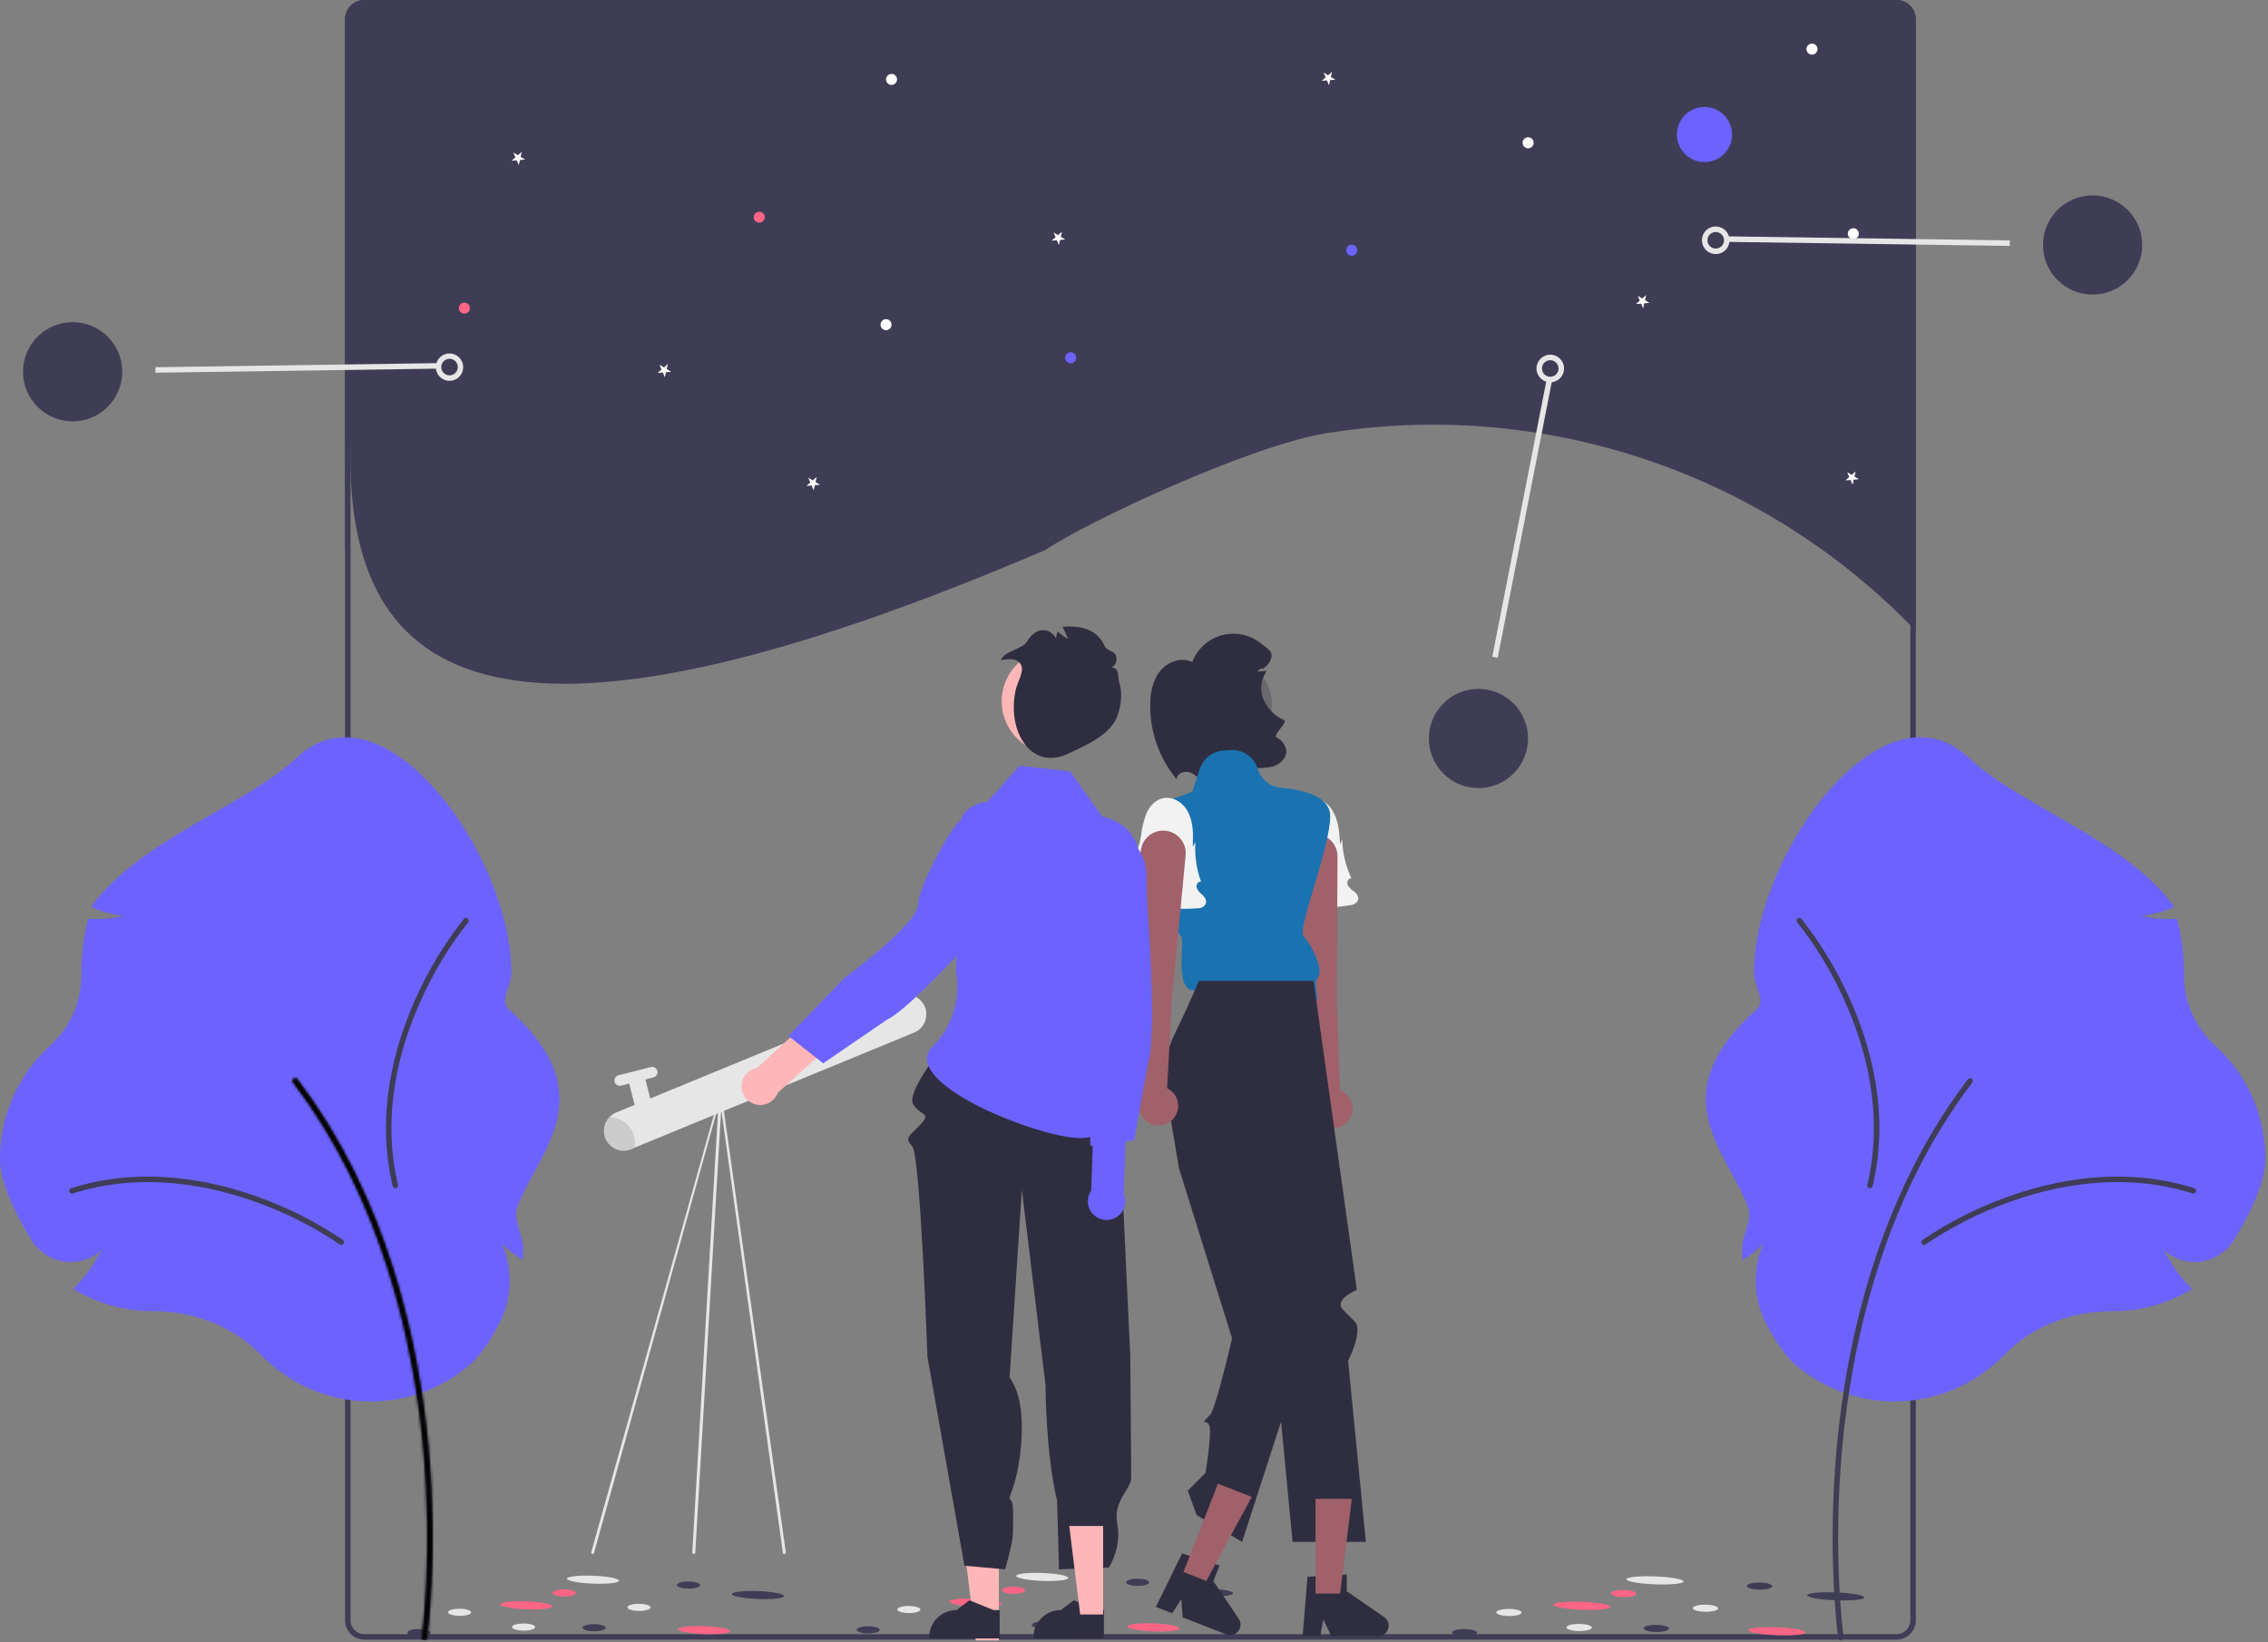 <svg width="823" height="596" viewBox="0 0 823 596" fill="none" xmlns="http://www.w3.org/2000/svg">
<rect x="0" y="0" width="823" height="596" fill="#808080" stroke="none"/>
<g id="undraw_counting_stars_re_smvv 1" clip-path="url(#clip0_2_2)">
<path id="Vector" d="M695.207 7V228.92C694.537 228.24 693.877 227.56 693.207 226.88C692.797 226.464 692.387 226.048 691.974 225.633C664.799 198.307 631.504 177.85 594.848 165.956C558.191 154.062 519.228 151.073 481.187 157.237C453.672 161.68 394.961 189.081 379.5 199.5C184.5 283 125.207 251.5 127.207 161.71C126.537 161.34 125.867 199.89 125.207 199.5V7C125.207 5.143 125.944 3.363 127.257 2.05C128.57 0.738 130.35 0 132.207 0H688.207C690.063 0 691.844 0.737 693.157 2.05C694.469 3.363 695.207 5.143 695.207 7Z" fill="#3F3D56"/>
<path id="Vector_2" d="M284.611 563.906C284.496 563.906 284.384 563.871 284.29 563.804C284.197 563.737 284.127 563.643 284.089 563.534L261.255 399.242L215.519 563.668C215.436 563.788 215.308 563.87 215.165 563.896C215.021 563.922 214.873 563.89 214.753 563.807C214.633 563.724 214.55 563.597 214.523 563.454C214.497 563.31 214.528 563.162 214.61 563.041L260.966 397.716C261.024 397.632 261.105 397.566 261.198 397.525C261.291 397.484 261.394 397.469 261.495 397.482C261.596 397.496 261.691 397.537 261.77 397.602C261.849 397.667 261.909 397.753 261.942 397.849L285.133 563.175C285.161 563.258 285.169 563.347 285.157 563.434C285.144 563.521 285.111 563.603 285.06 563.675C285.009 563.746 284.941 563.805 284.863 563.845C284.785 563.885 284.699 563.906 284.611 563.906V563.906Z" fill="#E6E6E6"/>
<path id="Vector_3" d="M251.761 563.906C251.682 563.907 251.604 563.89 251.532 563.857C251.46 563.824 251.395 563.776 251.343 563.717C251.291 563.657 251.253 563.587 251.231 563.511C251.209 563.435 251.203 563.355 251.214 563.276L260.874 397.951C260.894 397.806 260.972 397.675 261.089 397.587C261.206 397.499 261.353 397.462 261.498 397.482C261.643 397.503 261.774 397.58 261.862 397.698C261.95 397.815 261.987 397.962 261.967 398.107L252.307 563.433C252.288 563.564 252.223 563.684 252.122 563.771C252.022 563.858 251.894 563.906 251.761 563.906V563.906Z" fill="#E6E6E6"/>
<path id="Vector_4" d="M335.93 366.314C336.296 367.761 336.201 369.286 335.66 370.677C335.119 372.068 334.158 373.255 332.91 374.074C332.53 374.326 332.127 374.539 331.705 374.711L229.135 416.936C227.375 417.659 225.4 417.655 223.643 416.923C221.886 416.191 220.492 414.791 219.766 413.032C219.637 412.718 219.53 412.395 219.447 412.066C219.023 410.392 219.216 408.621 219.992 407.079C220.768 405.536 222.074 404.326 223.671 403.668L326.241 361.444C326.265 361.433 326.289 361.425 326.314 361.42C327.263 361.04 328.281 360.868 329.302 360.914C330.322 360.96 331.321 361.223 332.232 361.687C333.142 362.15 333.943 362.802 334.581 363.6C335.219 364.398 335.678 365.324 335.93 366.314V366.314Z" fill="#E6E6E6"/>
<path id="Vector_5" d="M230.577 389.783C231.357 389.585 232.184 389.705 232.876 390.116C233.568 390.527 234.069 391.197 234.267 391.977L236.307 399.999C236.506 400.779 236.386 401.606 235.975 402.298C235.563 402.99 234.894 403.49 234.114 403.689V403.689C233.334 403.887 232.507 403.768 231.815 403.356C231.123 402.945 230.623 402.276 230.424 401.495L228.384 393.473C228.286 393.087 228.264 392.685 228.322 392.29C228.379 391.896 228.513 391.517 228.716 391.174C228.92 390.831 229.189 390.532 229.509 390.294C229.828 390.055 230.191 389.882 230.577 389.783V389.783Z" fill="#E6E6E6"/>
<path id="Vector_6" d="M224.422 390.21L236.188 387.217C236.685 387.091 237.211 387.167 237.651 387.429C238.092 387.691 238.41 388.117 238.536 388.613V388.613C238.663 389.11 238.586 389.636 238.325 390.076C238.063 390.517 237.637 390.835 237.141 390.961L225.374 393.954C225.129 394.016 224.873 394.03 224.622 393.993C224.371 393.957 224.129 393.872 223.911 393.742C223.693 393.613 223.503 393.441 223.351 393.238C223.199 393.035 223.089 392.804 223.026 392.558C222.9 392.062 222.976 391.535 223.238 391.095C223.5 390.655 223.926 390.336 224.422 390.21V390.21Z" fill="#E6E6E6"/>
<path id="Vector_7" d="M219.889 413.548C219.236 412.206 219.017 410.694 219.264 409.221C219.51 407.749 220.209 406.391 221.263 405.334C222.988 405.369 224.669 405.878 226.123 406.806C227.576 407.735 228.746 409.046 229.502 410.596C230.384 412.387 230.664 414.415 230.301 416.378C229.449 416.943 228.487 417.32 227.479 417.483C226.471 417.646 225.439 417.592 224.453 417.324C223.467 417.056 222.55 416.58 221.763 415.929C220.976 415.278 220.337 414.466 219.889 413.548V413.548Z" fill="#CCCCCC"/>
<path id="Vector_8" d="M387.642 572.606C387.673 571.811 383.468 571.003 378.248 570.799C373.029 570.596 368.773 571.074 368.742 571.869C368.711 572.663 372.917 573.472 378.136 573.675C383.355 573.879 387.611 573.4 387.642 572.606Z" fill="#E6E6E6"/>
<path id="Vector_9" d="M447.503 578.181C447.534 577.386 443.328 576.578 438.109 576.374C432.89 576.17 428.634 576.649 428.603 577.444C428.572 578.238 432.778 579.047 437.997 579.25C443.216 579.454 447.472 578.975 447.503 578.181Z" fill="#3F3D56"/>
<path id="Vector_10" d="M363.412 581.922C363.443 581.128 359.238 580.319 354.019 580.116C348.8 579.912 344.544 580.391 344.513 581.185C344.482 581.98 348.687 582.788 353.906 582.992C359.125 583.195 363.381 582.717 363.412 581.922Z" fill="#FF6584"/>
<path id="Vector_11" d="M688.207 0H132.207C130.351 0.002 128.572 0.74 127.259 2.053C125.947 3.365 125.209 5.144 125.207 7V588C125.211 589.855 125.95 591.633 127.262 592.945C128.573 594.257 130.352 594.996 132.207 595H688.207C690.063 594.998 691.842 594.26 693.154 592.948C694.467 591.635 695.205 589.856 695.207 588V7C695.205 5.144 694.467 3.365 693.154 2.053C691.842 0.74 690.063 0.002 688.207 0V0ZM693.207 588C693.206 589.326 692.679 590.597 691.742 591.535C690.804 592.473 689.533 593 688.207 593H132.207C130.881 593 129.609 592.473 128.672 591.535C127.734 590.597 127.207 589.326 127.207 588V7C127.209 5.675 127.737 4.404 128.674 3.467C129.611 2.53 130.881 2.002 132.207 2H688.207C689.532 2.002 690.803 2.53 691.74 3.467C692.677 4.404 693.205 5.675 693.207 7V588ZM511.707 0.99C511.147 0.65 510.587 0.32 510.027 0H451.587C451.167 0.66 450.767 1.33 450.377 2H513.387C512.827 1.66 512.267 1.33 511.707 0.99V0.99ZM125.207 198.46V213.36C125.457 213.38 125.717 213.38 125.967 213.39L125.467 242.03L125.207 241.89V244.71L125.417 244.82L125.207 256.83V298.23H127.207V191.71C126.647 193.87 125.98 196.12 125.207 198.46V198.46ZM511.707 0.99C511.147 0.65 510.587 0.32 510.027 0H451.587C451.167 0.66 450.767 1.33 450.377 2H513.387C512.827 1.66 512.267 1.33 511.707 0.99V0.99Z" fill="#3F3D56"/>
<g id="sky">
<path id="Vector_12" d="M190.556 57.907L188.67 58.071L188.244 59.916L187.504 58.173L185.618 58.338L187.047 57.096L186.307 55.353L187.93 56.328L189.359 55.086L188.933 56.931L190.556 57.907Z" fill="white"/>
<path id="Vector_13" d="M674.556 173.907L672.67 174.071L672.244 175.916L671.504 174.173L669.618 174.338L671.047 173.096L670.307 171.353L671.93 172.328L673.359 171.086L672.933 172.931L674.556 173.907Z" fill="white"/>
<path id="Vector_14" d="M297.556 175.907L295.67 176.071L295.244 177.916L294.504 176.173L292.618 176.338L294.047 175.096L293.307 173.353L294.93 174.328L296.359 173.086L295.933 174.931L297.556 175.907Z" fill="white"/>
<path id="Vector_15" d="M386.556 86.907L384.67 87.071L384.244 88.916L383.504 87.173L381.618 87.338L383.047 86.096L382.307 84.353L383.93 85.328L385.359 84.086L384.933 85.931L386.556 86.907Z" fill="white"/>
<path id="Vector_16" d="M598.556 109.907L596.67 110.071L596.244 111.916L595.504 110.173L593.618 110.338L595.047 109.096L594.307 107.353L595.93 108.328L597.359 107.086L596.933 108.931L598.556 109.907Z" fill="white"/>
<path id="Vector_17" d="M484.556 28.907L482.67 29.071L482.244 30.916L481.504 29.173L479.618 29.338L481.047 28.096L480.307 26.353L481.93 27.328L483.359 26.086L482.933 27.931L484.556 28.907Z" fill="white"/>
<path id="Vector_18" d="M243.556 134.907L241.67 135.071L241.244 136.916L240.504 135.173L238.618 135.338L240.047 134.096L239.307 132.353L240.93 133.328L242.359 132.086L241.933 133.931L243.556 134.907Z" fill="white"/>
<path id="Vector_19" d="M168.517 113.82C169.621 113.82 170.517 112.925 170.517 111.82C170.517 110.715 169.621 109.82 168.517 109.82C167.412 109.82 166.517 110.715 166.517 111.82C166.517 112.925 167.412 113.82 168.517 113.82Z" fill="#FF6584"/>
<path id="Vector_20" d="M321.517 119.82C322.621 119.82 323.517 118.925 323.517 117.82C323.517 116.715 322.621 115.82 321.517 115.82C320.412 115.82 319.517 116.715 319.517 117.82C319.517 118.925 320.412 119.82 321.517 119.82Z" fill="white"/>
<path id="Vector_21" d="M672.517 86.82C673.621 86.82 674.517 85.925 674.517 84.82C674.517 83.715 673.621 82.82 672.517 82.82C671.412 82.82 670.517 83.715 670.517 84.82C670.517 85.925 671.412 86.82 672.517 86.82Z" fill="white"/>
<path id="Vector_22" d="M554.517 53.82C555.621 53.82 556.517 52.925 556.517 51.82C556.517 50.715 555.621 49.82 554.517 49.82C553.412 49.82 552.517 50.715 552.517 51.82C552.517 52.925 553.412 53.82 554.517 53.82Z" fill="white"/>
<path id="Vector_23" d="M657.517 19.82C658.621 19.82 659.517 18.925 659.517 17.82C659.517 16.715 658.621 15.82 657.517 15.82C656.412 15.82 655.517 16.715 655.517 17.82C655.517 18.925 656.412 19.82 657.517 19.82Z" fill="white"/>
<path id="Vector_24" d="M427.97 590.919C428.001 590.125 423.795 589.316 418.576 589.112C413.357 588.909 409.101 589.388 409.07 590.182C409.039 590.976 413.245 591.785 418.464 591.989C423.683 592.192 427.939 591.713 427.97 590.919Z" fill="#FF6584"/>
<path id="Vector_25" d="M333.989 584.087C333.992 583.372 332.114 582.784 329.794 582.772C327.474 582.761 325.59 583.331 325.587 584.046C325.583 584.761 327.461 585.349 329.782 585.36C332.102 585.371 333.986 584.801 333.989 584.087Z" fill="#E6E6E6"/>
<path id="Vector_26" d="M357.214 589.445C357.218 588.73 355.34 588.142 353.02 588.131C350.699 588.12 348.816 588.69 348.812 589.404C348.809 590.119 350.687 590.707 353.007 590.719C355.327 590.73 357.211 590.16 357.214 589.445Z" fill="#E6E6E6"/>
<path id="Vector_27" d="M319.241 591.458C319.245 590.744 317.367 590.155 315.046 590.144C312.726 590.133 310.843 590.703 310.839 591.418C310.836 592.133 312.714 592.721 315.034 592.732C317.354 592.743 319.238 592.173 319.241 591.458Z" fill="#3F3D56"/>
<path id="Vector_28" d="M399.071 582.302C399.075 581.588 397.197 580.999 394.877 580.988C392.556 580.977 390.673 581.547 390.669 582.262C390.666 582.977 392.544 583.565 394.864 583.576C397.184 583.587 399.068 583.017 399.071 582.302Z" fill="#E6E6E6"/>
<path id="Vector_29" d="M371.964 577.091C371.967 576.377 370.089 575.788 367.769 575.777C365.449 575.766 363.565 576.336 363.561 577.051C363.558 577.766 365.436 578.354 367.756 578.365C370.077 578.376 371.96 577.806 371.964 577.091Z" fill="#FF6584"/>
<path id="Vector_30" d="M417.026 574.209C417.03 573.494 415.152 572.905 412.831 572.894C410.511 572.883 408.627 573.453 408.624 574.168C408.621 574.883 410.499 575.471 412.819 575.482C415.139 575.493 417.023 574.923 417.026 574.209Z" fill="#3F3D56"/>
<path id="Vector_31" d="M382.78 589.692C382.783 588.977 380.905 588.389 378.585 588.378C376.264 588.367 374.381 588.937 374.377 589.651C374.374 590.366 376.252 590.954 378.572 590.966C380.892 590.977 382.776 590.407 382.78 589.692Z" fill="#3F3D56"/>
<path id="Vector_32" d="M618.517 58.82C624.04 58.82 628.517 54.343 628.517 48.82C628.517 43.297 624.04 38.82 618.517 38.82C612.994 38.82 608.517 43.297 608.517 48.82C608.517 54.343 612.994 58.82 618.517 58.82Z" fill="#6C63FF"/>
<path id="Vector_33" d="M490.517 92.82C491.621 92.82 492.517 91.925 492.517 90.82C492.517 89.715 491.621 88.82 490.517 88.82C489.412 88.82 488.517 89.715 488.517 90.82C488.517 91.925 489.412 92.82 490.517 92.82Z" fill="#6C63FF"/>
<path id="Vector_34" d="M388.517 131.82C389.621 131.82 390.517 130.925 390.517 129.82C390.517 128.715 389.621 127.82 388.517 127.82C387.412 127.82 386.517 128.715 386.517 129.82C386.517 130.925 387.412 131.82 388.517 131.82Z" fill="#6C63FF"/>
<path id="Vector_35" d="M275.517 80.82C276.621 80.82 277.517 79.925 277.517 78.82C277.517 77.715 276.621 76.82 275.517 76.82C274.412 76.82 273.517 77.715 273.517 78.82C273.517 79.925 274.412 80.82 275.517 80.82Z" fill="#FF6584"/>
</g>
<g id="Group 1">
<path id="Vector_36" d="M426.964 282.784C426.974 280.703 429.705 279.614 431.686 280.265C433.659 280.92 435.081 282.6 436.668 283.938C438.259 285.283 440.463 286.356 442.365 285.518C444.168 284.719 444.897 282.584 446.248 281.152C447.879 279.632 450.011 278.764 452.24 278.714C452.195 278.511 452.15 278.308 452.123 278.106C451.941 277.035 451.896 275.946 451.989 274.864C452.443 275.79 453.04 276.639 453.756 277.381C454.208 277.852 454.709 278.273 455.25 278.639C457.485 278.813 459.734 278.643 461.917 278.137C464.526 277.367 466.969 275.061 466.765 272.338C466.602 271.336 466.203 270.387 465.601 269.57C464.999 268.752 464.211 268.09 463.303 267.637C461.549 266.622 467.695 262.123 465.865 261.263C464.104 260.487 462.519 259.362 461.204 257.956C459.89 256.551 458.874 254.894 458.217 253.085C457.682 251.479 457.537 249.769 457.793 248.096C458.048 246.422 458.698 244.834 459.687 243.46C461.304 243.256 454.902 244.024 456.436 243.465C456.255 242.393 456.18 244.192 456.273 243.112C456.727 244.042 457.357 242 458.069 242.74C459.441 242.045 460.512 240.874 461.082 239.446C462.254 236.321 460.266 235.709 457.685 233.588C455.727 231.984 453.416 230.867 450.942 230.33C448.468 229.793 445.901 229.851 443.454 230.5C441.007 231.149 438.749 232.37 436.866 234.062C434.983 235.754 433.528 237.869 432.623 240.233C428.711 238.276 423.678 240.12 420.942 243.54C418.217 246.964 417.392 251.537 417.36 255.912C417.313 265.718 420.712 275.229 426.964 282.784V282.784Z" fill="#2F2E41"/>
<path id="Vector_37" d="M443.757 273.552C453.573 273.552 461.529 265.595 461.529 255.78C461.529 245.964 453.573 238.007 443.757 238.007C433.942 238.007 425.985 245.964 425.985 255.78C425.985 265.595 433.942 273.552 443.757 273.552Z" fill="#2F2E41" fill-opacity="0.27"/>
<path id="Vector_38" d="M464.602 321.436C464.212 321.08 463.949 320.605 463.855 320.085C463.76 319.566 463.839 319.029 464.079 318.559C464.363 317.972 464.458 317.312 464.349 316.669C464.327 316.545 464.296 316.422 464.257 316.302C464.008 315.585 463.935 314.818 464.046 314.066C464.156 313.314 464.446 312.6 464.891 311.985C466.386 309.98 467.002 307.034 467.197 304.426C467.242 301.562 467.634 298.715 468.362 295.945C469.646 292.022 473.024 288.406 477.972 289.785C480.068 290.404 481.886 291.726 483.121 293.529C485.752 297.264 486.029 301.936 486.251 306.409L487.028 304.595C487.185 309.484 488.329 314.291 490.389 318.727C489.294 318.575 488.606 320.072 489.012 321.099C489.554 322.067 490.34 322.877 491.292 323.447C492.387 324.308 493.447 325.618 492.541 327.073C492.315 327.415 492.02 327.707 491.676 327.929C491.331 328.152 490.944 328.301 490.54 328.367C482.918 329.776 475.088 329.594 467.54 327.832C465.864 327.44 464.059 326.867 463.12 325.424C462.181 323.981 462.882 321.504 464.602 321.436Z" fill="#F2F2F2"/>
<path id="Vector_39" d="M470.271 361.661L468.999 310.994C468.951 308.847 469.749 306.768 471.221 305.205C472.693 303.641 474.721 302.72 476.867 302.638C477.977 302.596 479.084 302.78 480.12 303.18C481.157 303.58 482.101 304.186 482.896 304.963C483.69 305.739 484.318 306.669 484.741 307.696C485.164 308.723 485.374 309.826 485.357 310.937L485.065 363.607L486.237 395.62C487.608 396.14 488.784 397.07 489.608 398.283C490.431 399.496 490.861 400.933 490.839 402.398C490.818 403.864 490.345 405.288 489.487 406.476C488.628 407.664 487.424 408.558 486.039 409.038C484.654 409.518 483.154 409.56 481.745 409.158C480.335 408.757 479.083 407.931 478.159 406.793C477.235 405.654 476.684 404.26 476.58 402.797C476.477 401.335 476.826 399.876 477.58 398.62L470.271 361.661Z" fill="#A0616A"/>
<path id="Vector_40" d="M432.625 287.283L435.39 278.989C436.005 277.144 437.157 275.524 438.699 274.338C440.241 273.153 442.102 272.455 444.044 272.334L446.5 272.181C448.686 272.046 450.853 272.649 452.655 273.894C454.456 275.138 455.786 276.953 456.432 279.045V279.045C456.998 280.896 458.104 282.536 459.607 283.755C461.111 284.974 462.945 285.716 464.873 285.886C472.053 286.498 482.71 288.669 482.71 296.169C482.71 307.479 470.593 337.368 473.016 339.792C475.44 342.215 481.094 352.202 477.863 355.14C477.021 355.906 477.7 359.588 477.969 362.226C478.458 367.003 444.742 356.442 435.048 359.179C425.354 361.917 430.201 341.407 428.586 339.792C427.069 337.943 425.718 335.965 424.546 333.88C423.973 332.921 423.57 331.87 423.354 330.774L420.572 316.692C420.526 316.457 420.489 316.228 420.46 315.99C420.092 312.976 417.94 292.696 426.162 289.706C435.048 286.475 432.625 287.283 432.625 287.283Z" fill="#1B72B1"/>
<path id="Vector_41" d="M435.048 355.948H476.648C476.648 355.948 492.314 467.828 492.359 468.032C492.404 468.236 483.518 471.467 487.557 475.506L491.596 479.545C494.827 482.776 489.198 493.818 489.198 493.818L495.635 559.52H469.047L456.052 423.805L473.632 488.869L450.728 559.52L434.241 549.826L431.009 540.94L437.429 534.52C437.429 534.52 439.088 524.872 439.088 519.173C439.088 513.474 434.241 518.321 439.088 513.474C441.185 511.377 447.088 485.646 447.088 485.646L427.778 423.805L423.177 396.2C421.993 389.085 423.058 381.777 426.223 375.295C428.781 370.049 432.004 363.178 435.048 355.948Z" fill="#2F2E41"/>
<path id="Vector_42" d="M428.954 563.697L442.532 568.091L440.31 573.776L449.519 587.418C449.974 588.091 450.201 588.893 450.168 589.705C450.135 590.517 449.844 591.298 449.336 591.933C448.828 592.567 448.131 593.023 447.345 593.233C446.56 593.444 445.728 593.397 444.971 593.102L429.175 586.927L428.651 580.241L425.39 585.448L419.434 583.12L428.954 563.697Z" fill="#2F2E41"/>
<path id="Vector_43" d="M429.441 570.444L437.746 573.69L454.219 543.203L441.962 538.412L429.441 570.444Z" fill="#A0616A"/>
<path id="Vector_44" d="M474.469 572.19L488.714 571.34V577.443L502.258 586.797C502.927 587.258 503.43 587.922 503.695 588.691C503.961 589.459 503.973 590.292 503.731 591.068C503.489 591.844 503.006 592.523 502.351 593.005C501.696 593.486 500.904 593.746 500.091 593.746H483.132L480.209 587.709L479.067 593.746H472.673L474.469 572.19Z" fill="#2F2E41"/>
<path id="Vector_45" d="M477.379 578.297H486.296L490.539 543.905H477.379V578.297Z" fill="#A0616A"/>
<path id="Vector_46" d="M409.907 320.343C409.55 319.953 409.331 319.457 409.283 318.931C409.235 318.405 409.362 317.878 409.643 317.431C409.979 316.872 410.132 316.222 410.081 315.573C410.07 315.447 410.05 315.322 410.023 315.199C409.838 314.462 409.834 313.692 410.012 312.953C410.189 312.214 410.542 311.529 411.04 310.956C412.708 309.093 413.585 306.213 414.012 303.633C414.314 300.785 414.959 297.984 415.932 295.291C417.562 291.499 421.249 288.199 426.055 290.015C428.087 290.819 429.779 292.299 430.848 294.205C433.134 298.16 432.992 302.839 432.813 307.313L433.749 305.576C433.469 310.459 434.177 315.349 435.833 319.952C434.756 319.702 433.936 321.131 434.249 322.191C434.702 323.204 435.413 324.081 436.31 324.733C437.323 325.689 438.262 327.089 437.229 328.457C436.973 328.777 436.654 329.041 436.291 329.232C435.928 329.423 435.529 329.537 435.12 329.566C427.403 330.288 419.62 329.407 412.26 326.977C410.626 326.436 408.88 325.704 408.074 324.183C407.268 322.662 408.188 320.257 409.907 320.343Z" fill="#F2F2F2"/>
<path id="Vector_47" d="M410.662 359.622L413.927 309.044C414.072 306.902 415.053 304.902 416.659 303.477C418.265 302.051 420.367 301.315 422.511 301.425V301.425C423.621 301.483 424.707 301.765 425.703 302.256C426.7 302.747 427.586 303.435 428.308 304.28C429.03 305.124 429.572 306.107 429.901 307.168C430.231 308.228 430.341 309.345 430.225 310.45L425.223 362.884L423.527 394.872C424.845 395.514 425.934 396.545 426.646 397.827C427.357 399.108 427.657 400.578 427.504 402.036C427.352 403.494 426.754 404.869 425.792 405.975C424.83 407.082 423.551 407.865 422.129 408.219C420.707 408.573 419.209 408.481 417.841 407.955C416.473 407.429 415.3 406.494 414.482 405.278C413.663 404.062 413.239 402.623 413.267 401.157C413.294 399.692 413.773 398.27 414.636 397.086L410.662 359.622Z" fill="#A0616A"/>
</g>
<g id="person-1">
<path id="Vector_48" d="M362.459 595.863L354.134 595.862L350.174 563.753L362.46 563.754L362.459 595.863Z" fill="#FFB6B6"/>
<path id="Vector_49" d="M400.586 594.547L374.987 594.546V594.222C374.987 591.579 376.037 589.045 377.906 587.177C379.774 585.308 382.309 584.258 384.951 584.258H384.952L389.628 580.711L398.352 584.259H400.586L400.586 594.547Z" fill="#2F2E41"/>
<path id="Vector_50" d="M342.22 379.716C342.22 379.716 328.767 396.402 331.376 400.728C333.984 405.054 338.188 403.556 333.984 408.089C329.78 412.621 328.096 412.674 331.04 416.011C333.984 419.347 336.541 492.275 336.541 492.275L349.958 568.162L364.725 569.492C364.725 569.492 367.48 560.217 367.547 556.623C367.614 553.028 367.614 556.16 367.614 548.709C367.614 541.257 364.958 547.03 367.547 539.94C370.137 532.85 373.365 511.963 367.547 501.808C361.729 491.653 366.302 500.563 366.302 500.563L370.809 431.74L379.385 502.582C379.385 502.582 379.385 526.964 383.589 544.62L384.284 569.492L402.403 568.8C402.403 568.8 407.13 561.436 405.449 553.028C403.767 544.62 410.493 540.417 410.493 536.213C410.493 532.009 410.139 491.798 410.139 491.798L406.21 408.089C406.21 408.089 409.652 389.08 402.086 381.513C394.519 373.946 342.22 379.716 342.22 379.716Z" fill="#2F2E41"/>
<path id="Vector_51" d="M358.336 290.935L369.947 277.861L388.293 279.9L400.039 296.338C413.02 299.326 415.414 309.939 413.135 323.064C408.577 349.31 397.325 367.657 402.44 380.607C410.204 400.265 406.439 415.392 387.854 412.636C369.269 409.88 326.442 391.68 338.513 379.608C350.585 367.536 346.893 352.115 346.893 352.115L348.267 315.057C346.097 303.288 346.432 292.167 358.336 290.935L358.336 290.935Z" fill="#6C63FF"/>
<path id="Vector_52" d="M352.759 335.821L339.824 327.479C331.546 333.159 303.097 361.507 303.097 361.507L274.757 387.491C273.58 387.688 272.476 388.192 271.555 388.952C270.635 389.712 269.931 390.701 269.514 391.82C269.097 392.938 268.982 394.147 269.181 395.324C269.38 396.501 269.885 397.605 270.646 398.525C271.407 399.444 272.397 400.147 273.516 400.563C274.636 400.978 275.844 401.091 277.021 400.891C278.198 400.691 279.301 400.184 280.22 399.422C281.139 398.66 281.84 397.669 282.254 396.549L317.457 364.759L352.759 335.821Z" fill="#FFB6B6"/>
<path id="Vector_53" d="M368.207 296.37C370.198 297.686 371.874 299.425 373.116 301.462C374.358 303.499 375.137 305.786 375.395 308.158C375.653 310.53 375.386 312.93 374.611 315.187C373.836 317.444 372.574 319.503 370.913 321.217L364.151 328.196C364.151 328.196 331.463 365.577 322.113 369.855L298.708 385.866L286.11 375.923L306.534 354.795C306.534 354.795 332.979 335.445 333.163 328.117C333.275 323.63 339.31 310.724 345.732 300.919C346.908 299.143 348.422 297.616 350.188 296.426C351.955 295.236 353.938 294.406 356.026 293.983C358.114 293.561 360.264 293.554 362.354 293.963C364.444 294.373 366.433 295.191 368.207 296.37V296.37Z" fill="#6C63FF"/>
<path id="ab6171fa-7d69-4734-b81c-8dff60f9761b" d="M400.302 260.868C403.82 251.003 398.674 240.153 388.809 236.636C378.943 233.118 368.094 238.263 364.576 248.129C361.058 257.994 366.204 268.844 376.07 272.361C385.935 275.879 396.784 270.734 400.302 260.868Z" fill="#FFB6B6"/>
<path id="Vector_54" d="M372.619 232.88C373.415 231.491 374.514 230.3 375.833 229.393C376.467 229.023 377.172 228.79 377.902 228.711C378.632 228.631 379.37 228.707 380.069 228.932C380.767 229.158 381.411 229.528 381.956 230.019C382.502 230.51 382.938 231.111 383.236 231.782C383.246 230.87 383.474 229.974 383.901 229.169C384.982 230.26 386.23 231.172 387.597 231.873L385.607 227.433C393.151 226.861 398.476 228.936 400.869 234.509C401.554 236.104 404.13 236.079 404.884 237.743C405.639 239.406 404.764 242.07 403.006 242.221C406.385 242.162 405.347 245.009 406.339 248.438C407.331 251.866 406.772 255.722 405.66 259.26C404.218 263.847 400.172 266.851 396.221 269.198C393.637 270.733 388.492 273.062 388.466 273.076C374.259 280.531 365.202 265.321 368.584 250.307C369.347 246.916 372.118 243.24 370.132 240.698C368.587 238.719 365.659 239.084 363.206 239.607C364.162 236.316 370.771 235.743 372.619 232.88Z" fill="#2F2E41"/>
<path id="Vector_55" d="M400.293 585.863L391.969 585.862L388.009 553.753L400.295 553.754L400.293 585.863Z" fill="#FFB6B6"/>
<path id="Vector_56" d="M362.752 594.547L337.153 594.546V594.222C337.153 591.579 338.203 589.045 340.072 587.177C341.94 585.308 344.474 584.258 347.117 584.258H347.117L351.793 580.711L360.518 584.259H362.752L362.752 594.547Z" fill="#2F2E41"/>
<path id="Vector_57" d="M413.707 340.155L398.695 343.55C396.953 353.437 397.272 393.597 397.272 393.597L395.979 432.024C395.296 433.002 394.883 434.144 394.781 435.333C394.679 436.523 394.892 437.718 395.399 438.799C395.905 439.879 396.688 440.808 397.667 441.49C398.647 442.172 399.789 442.584 400.978 442.685C402.168 442.785 403.363 442.571 404.443 442.063C405.523 441.555 406.451 440.771 407.132 439.79C407.813 438.81 408.223 437.668 408.323 436.478C408.422 435.288 408.206 434.094 407.696 433.014L409.648 385.622L413.707 340.155Z" fill="#6C63FF"/>
<path id="Vector_58" d="M396.358 301.503C398.691 301.003 401.106 301.024 403.431 301.564C405.755 302.103 407.932 303.149 409.807 304.625C411.681 306.102 413.207 307.973 414.277 310.107C415.346 312.24 415.931 314.583 415.992 316.969L416.239 326.683C416.239 326.683 420.04 376.196 416.546 385.866L411.589 413.787L395.67 415.819L394.886 386.444C394.886 386.444 399.589 354.014 394.486 348.752C391.361 345.53 386.372 332.184 383.869 320.734C383.424 318.651 383.394 316.501 383.781 314.407C384.168 312.312 384.964 310.315 386.125 308.528C387.285 306.742 388.786 305.202 390.542 303.996C392.297 302.791 394.274 301.944 396.358 301.503V301.503Z" fill="#6C63FF"/>
</g>
<path id="Vector_59" d="M610.895 573.888C610.926 573.094 606.316 572.27 600.599 572.047C594.881 571.824 590.221 572.287 590.19 573.081C590.159 573.875 594.769 574.7 600.486 574.923C606.204 575.146 610.864 574.683 610.895 573.888Z" fill="#E6E6E6"/>
<path id="Vector_60" d="M676.483 579.687C676.514 578.893 671.904 578.068 666.187 577.845C660.47 577.622 655.81 578.085 655.779 578.879C655.748 579.674 660.357 580.498 666.075 580.721C671.792 580.944 676.452 580.481 676.483 579.687Z" fill="#3F3D56"/>
<path id="Vector_61" d="M584.391 583.119C584.422 582.325 579.813 581.5 574.095 581.277C568.378 581.054 563.718 581.517 563.687 582.312C563.656 583.106 568.266 583.93 573.983 584.153C579.7 584.376 584.36 583.913 584.391 583.119Z" fill="#FF6584"/>
<path id="Vector_62" d="M655.135 592.354C655.166 591.56 650.556 590.736 644.839 590.513C639.121 590.29 634.461 590.753 634.43 591.547C634.399 592.341 639.009 593.166 644.727 593.389C650.444 593.612 655.104 593.149 655.135 592.354Z" fill="#FF6584"/>
<path id="Vector_63" d="M323.517 30.82C324.621 30.82 325.517 29.925 325.517 28.82C325.517 27.715 324.621 26.82 323.517 26.82C322.412 26.82 321.517 27.715 321.517 28.82C321.517 29.925 322.412 30.82 323.517 30.82Z" fill="white"/>
<path id="Vector_64" d="M552.166 585.172C552.172 584.458 550.116 583.861 547.575 583.84C545.033 583.819 542.968 584.381 542.962 585.096C542.956 585.81 545.012 586.407 547.553 586.428C550.095 586.449 552.16 585.887 552.166 585.172Z" fill="#E6E6E6"/>
<path id="Vector_65" d="M577.629 590.619C577.635 589.905 575.579 589.308 573.038 589.287C570.496 589.266 568.431 589.828 568.425 590.543C568.419 591.258 570.475 591.854 573.016 591.875C575.557 591.896 577.623 591.334 577.629 590.619Z" fill="#E6E6E6"/>
<path id="Vector_66" d="M536.048 592.491C536.054 591.776 533.999 591.18 531.457 591.158C528.916 591.137 526.85 591.699 526.845 592.414C526.839 593.129 528.894 593.725 531.435 593.747C533.977 593.768 536.042 593.205 536.048 592.491Z" fill="#3F3D56"/>
<path id="Vector_67" d="M623.455 583.63C623.461 582.915 621.406 582.318 618.864 582.297C616.323 582.276 614.258 582.838 614.252 583.553C614.246 584.268 616.301 584.864 618.843 584.885C621.384 584.907 623.449 584.344 623.455 583.63Z" fill="#E6E6E6"/>
<path id="Vector_68" d="M593.744 578.317C593.749 577.603 591.694 577.006 589.153 576.985C586.611 576.964 584.546 577.526 584.54 578.241C584.534 578.955 586.59 579.552 589.131 579.573C591.672 579.594 593.738 579.032 593.744 578.317Z" fill="#FF6584"/>
<path id="Vector_69" d="M643.086 575.603C643.092 574.889 641.037 574.292 638.495 574.271C635.954 574.25 633.889 574.812 633.883 575.527C633.877 576.241 635.932 576.838 638.474 576.859C641.015 576.88 643.08 576.318 643.086 575.603Z" fill="#3F3D56"/>
<path id="Vector_70" d="M605.632 590.962C605.638 590.247 603.582 589.65 601.041 589.629C598.499 589.608 596.434 590.17 596.428 590.885C596.422 591.6 598.478 592.196 601.019 592.217C603.561 592.238 605.626 591.676 605.632 590.962Z" fill="#3F3D56"/>
<path id="Vector_71" d="M224.642 573.606C224.673 572.811 220.467 572.003 215.248 571.799C210.029 571.596 205.773 572.074 205.742 572.869C205.711 573.663 209.917 574.472 215.136 574.675C220.355 574.879 224.611 574.4 224.642 573.606Z" fill="#E6E6E6"/>
<path id="Vector_72" d="M284.503 579.181C284.534 578.386 280.328 577.578 275.109 577.374C269.89 577.17 265.634 577.649 265.603 578.444C265.572 579.238 269.778 580.047 274.997 580.25C280.216 580.454 284.472 579.975 284.503 579.181Z" fill="#3F3D56"/>
<path id="Vector_73" d="M200.412 582.922C200.443 582.128 196.238 581.319 191.019 581.116C185.799 580.912 181.543 581.391 181.512 582.185C181.482 582.98 185.687 583.788 190.906 583.992C196.125 584.195 200.381 583.717 200.412 582.922Z" fill="#FF6584"/>
<path id="Vector_74" d="M264.97 591.919C265.001 591.125 260.795 590.316 255.576 590.112C250.357 589.909 246.101 590.388 246.07 591.182C246.039 591.976 250.245 592.785 255.464 592.989C260.683 593.192 264.939 592.713 264.97 591.919Z" fill="#FF6584"/>
<path id="Vector_75" d="M170.988 585.087C170.992 584.372 169.114 583.784 166.794 583.773C164.473 583.761 162.59 584.332 162.586 585.046C162.583 585.761 164.461 586.349 166.781 586.361C169.101 586.372 170.985 585.801 170.988 585.087Z" fill="#E6E6E6"/>
<path id="Vector_76" d="M194.214 590.445C194.218 589.73 192.34 589.142 190.02 589.131C187.699 589.12 185.816 589.69 185.812 590.404C185.809 591.119 187.687 591.707 190.007 591.719C192.327 591.73 194.211 591.16 194.214 590.445Z" fill="#E6E6E6"/>
<path id="Vector_77" d="M156.241 592.458C156.245 591.744 154.367 591.155 152.046 591.144C149.726 591.133 147.843 591.703 147.839 592.418C147.836 593.133 149.714 593.721 152.034 593.732C154.354 593.743 156.238 593.173 156.241 592.458Z" fill="#3F3D56"/>
<path id="Vector_78" d="M236.071 583.302C236.075 582.588 234.197 581.999 231.877 581.988C229.556 581.977 227.673 582.547 227.669 583.262C227.666 583.977 229.544 584.565 231.864 584.576C234.184 584.587 236.068 584.017 236.071 583.302Z" fill="#E6E6E6"/>
<path id="Vector_79" d="M208.964 578.091C208.967 577.377 207.089 576.788 204.769 576.777C202.449 576.766 200.565 577.336 200.561 578.051C200.558 578.766 202.436 579.354 204.756 579.365C207.077 579.376 208.96 578.806 208.964 578.091Z" fill="#FF6584"/>
<path id="Vector_80" d="M254.026 575.209C254.03 574.494 252.152 573.905 249.831 573.894C247.511 573.883 245.627 574.453 245.624 575.168C245.621 575.883 247.499 576.471 249.819 576.482C252.139 576.493 254.023 575.923 254.026 575.209Z" fill="#3F3D56"/>
<path id="Vector_81" d="M219.78 590.692C219.783 589.977 217.905 589.389 215.585 589.378C213.264 589.367 211.381 589.937 211.377 590.651C211.374 591.366 213.252 591.954 215.572 591.966C217.892 591.977 219.776 591.407 219.78 590.692Z" fill="#3F3D56"/>
<path id="Vector_82" d="M687.541 508.561C674.347 508.561 661.586 503.849 651.559 495.274C648.214 492.41 644.649 487.432 640.965 480.479C638.614 476 637.297 471.051 637.112 465.996C636.926 460.94 637.876 455.908 639.892 451.269C637.949 453.246 635.8 455.009 633.481 456.528L632.309 457.308L632.241 455.902C632.196 454.988 632.174 454.077 632.174 453.194C632.174 447.992 636.108 442.714 634.294 437.906C626.646 417.641 602.39 397.501 637.545 366.138C640.797 363.237 636.452 357.436 636.452 353.047C636.452 310.028 683.194 245.496 714.485 275.03C732.749 292.269 770.802 304.515 788.569 328.494L788.804 329.204L788.111 329.485C784.561 330.977 780.822 331.971 777 332.44C781.075 333.271 785.233 333.619 789.389 333.478L790.034 333.455L790.191 334.082C791.737 340.285 792.518 346.654 792.517 353.047L792.514 353.738C792.5 358.593 793.509 363.398 795.476 367.837C797.443 372.277 800.323 376.252 803.929 379.504C809.626 384.698 814.177 391.021 817.295 398.071C820.412 405.122 822.026 412.744 822.034 420.452C822.034 429.572 815.835 441.544 810.636 449.98C809.318 452.13 807.53 453.952 805.407 455.312C803.285 456.672 800.881 457.533 798.378 457.832C796.007 458.131 793.599 457.905 791.325 457.17C789.051 456.435 786.966 455.21 785.218 453.58C787.68 458.529 790.887 463.07 794.728 467.044L795.437 467.775L794.557 468.288C786.091 473.224 776.466 475.824 766.667 475.82L766.093 475.818C751.216 475.818 737.094 481.582 727.349 491.632C722.175 496.962 715.989 501.205 709.153 504.112C702.317 507.019 694.97 508.532 687.541 508.561V508.561Z" fill="#6C63FF"/>
<path id="Vector_83" d="M668.017 595.291C667.777 595.291 667.546 595.204 667.365 595.047C667.184 594.89 667.066 594.673 667.032 594.436C666.99 594.139 662.847 564.255 666.568 524.538C670.005 487.858 681.041 435.026 714.103 391.636C714.182 391.532 714.281 391.444 714.394 391.378C714.508 391.311 714.633 391.268 714.762 391.25C714.892 391.233 715.024 391.241 715.151 391.274C715.278 391.307 715.397 391.365 715.501 391.445C715.605 391.524 715.693 391.624 715.758 391.737C715.824 391.85 715.867 391.975 715.884 392.105C715.902 392.235 715.893 392.367 715.859 392.494C715.826 392.621 715.767 392.739 715.687 392.843C682.911 435.858 671.963 488.302 668.551 524.723C664.851 564.209 668.962 593.86 669.004 594.155C669.024 594.297 669.013 594.441 668.973 594.577C668.932 594.714 668.863 594.841 668.77 594.948C668.676 595.056 668.56 595.143 668.431 595.202C668.301 595.261 668.16 595.291 668.017 595.291V595.291Z" fill="#3F3D56"/>
<path id="Vector_84" d="M698.205 451.742C697.995 451.742 697.79 451.675 697.62 451.552C697.449 451.428 697.323 451.254 697.257 451.054C697.192 450.854 697.192 450.639 697.257 450.438C697.322 450.238 697.449 450.064 697.619 449.94C707.04 443.564 717.217 438.383 727.916 434.518C744.631 428.398 770.049 422.85 796.217 431.179C796.341 431.218 796.457 431.282 796.557 431.366C796.657 431.451 796.739 431.554 796.799 431.67C796.859 431.786 796.896 431.913 796.907 432.043C796.918 432.173 796.903 432.305 796.863 432.429C796.824 432.554 796.76 432.669 796.676 432.769C796.591 432.869 796.488 432.952 796.372 433.012C796.256 433.072 796.129 433.108 795.999 433.119C795.868 433.13 795.737 433.116 795.613 433.076C769.981 424.919 745.024 430.375 728.6 436.388C718.073 440.187 708.06 445.281 698.79 451.551C698.62 451.675 698.415 451.742 698.205 451.742V451.742Z" fill="#3F3D56"/>
<path id="Vector_85" d="M651.95 334.14C651.934 333.93 651.986 333.721 652.097 333.542C652.208 333.363 652.373 333.224 652.567 333.145C652.762 333.066 652.977 333.05 653.181 333.1C653.385 333.151 653.568 333.265 653.704 333.425C660.743 342.362 666.643 352.14 671.269 362.533C678.576 378.764 685.94 403.717 679.518 430.416C679.488 430.543 679.432 430.664 679.356 430.77C679.279 430.876 679.182 430.966 679.07 431.034C678.959 431.103 678.835 431.149 678.705 431.169C678.576 431.19 678.444 431.185 678.316 431.154C678.189 431.123 678.069 431.068 677.963 430.991C677.857 430.914 677.767 430.816 677.699 430.705C677.631 430.593 677.585 430.469 677.565 430.339C677.545 430.21 677.551 430.077 677.582 429.95C683.872 403.798 676.633 379.298 669.453 363.35C664.905 353.124 659.104 343.503 652.182 334.709C652.046 334.549 651.965 334.349 651.95 334.14V334.14Z" fill="#3F3D56"/>
<path id="Vector_86" d="M94.685 491.632C84.94 481.582 70.818 475.818 55.941 475.818L55.367 475.82C45.567 475.824 35.943 473.225 27.477 468.288L26.596 467.775L27.306 467.044C31.147 463.07 34.354 458.529 36.815 453.58C35.067 455.21 32.983 456.436 30.709 457.17C28.434 457.905 26.027 458.131 23.656 457.832C21.152 457.533 18.749 456.672 16.626 455.312C14.504 453.952 12.716 452.13 11.398 449.981C6.198 441.544 0 429.572 0 420.453C0.008 412.744 1.622 405.122 4.739 398.071C7.856 391.021 12.408 384.698 18.104 379.504C21.711 376.252 24.591 372.277 26.558 367.838C28.525 363.398 29.534 358.594 29.52 353.738L29.517 353.047C29.516 346.654 30.297 340.285 31.843 334.082L32 333.455L32.645 333.478C36.801 333.619 40.959 333.271 45.034 332.44C41.212 331.971 37.473 330.977 33.923 329.485L33.23 329.204L33.465 328.494C51.232 304.515 89.285 292.269 107.549 275.03C138.84 245.496 185.581 310.028 185.581 353.047C185.581 357.436 181.237 363.237 184.489 366.138C219.644 397.501 195.388 417.641 187.74 437.906C185.926 442.714 189.86 447.992 189.86 453.194C189.86 454.077 189.837 454.988 189.793 455.902L189.725 457.308L188.553 456.528C186.234 455.009 184.085 453.246 182.142 451.269C184.158 455.908 185.108 460.941 184.922 465.996C184.736 471.051 183.419 476 181.068 480.479C177.384 487.432 173.82 492.41 170.475 495.274C159.759 504.444 145.945 509.174 131.857 508.497C117.769 507.821 104.472 501.787 94.685 491.632Z" fill="#6C63FF"/>
<g id="Vector_87">
<mask id="path-88-inside-1_2_2" fill="white">
<path d="M154.017 595.291C154.256 595.291 154.488 595.204 154.669 595.047C154.849 594.89 154.968 594.673 155.001 594.436C155.044 594.139 159.187 564.255 155.466 524.538C152.029 487.858 140.992 435.026 107.93 391.636C107.851 391.532 107.752 391.444 107.639 391.378C107.526 391.311 107.401 391.268 107.271 391.25C107.141 391.233 107.009 391.241 106.883 391.274C106.756 391.307 106.637 391.365 106.533 391.445C106.429 391.524 106.341 391.624 106.275 391.737C106.209 391.85 106.167 391.975 106.149 392.105C106.132 392.235 106.141 392.367 106.174 392.494C106.208 392.621 106.267 392.739 106.346 392.843C139.123 435.858 150.071 488.302 153.483 524.723C157.183 564.209 153.072 593.86 153.03 594.155C153.01 594.297 153.02 594.441 153.061 594.577C153.101 594.714 153.171 594.841 153.264 594.948C153.358 595.056 153.473 595.143 153.603 595.202C153.733 595.261 153.874 595.291 154.017 595.291V595.291Z"/>
</mask>
<path d="M154.017 595.291C154.256 595.291 154.488 595.204 154.669 595.047C154.849 594.89 154.968 594.673 155.001 594.436C155.044 594.139 159.187 564.255 155.466 524.538C152.029 487.858 140.992 435.026 107.93 391.636C107.851 391.532 107.752 391.444 107.639 391.378C107.526 391.311 107.401 391.268 107.271 391.25C107.141 391.233 107.009 391.241 106.883 391.274C106.756 391.307 106.637 391.365 106.533 391.445C106.429 391.524 106.341 391.624 106.275 391.737C106.209 391.85 106.167 391.975 106.149 392.105C106.132 392.235 106.141 392.367 106.174 392.494C106.208 392.621 106.267 392.739 106.346 392.843C139.123 435.858 150.071 488.302 153.483 524.723C157.183 564.209 153.072 593.86 153.03 594.155C153.01 594.297 153.02 594.441 153.061 594.577C153.101 594.714 153.171 594.841 153.264 594.948C153.358 595.056 153.473 595.143 153.603 595.202C153.733 595.261 153.874 595.291 154.017 595.291V595.291Z" fill="#3F3D56"/>
<path d="M155.001 594.436L158.961 595L158.961 595L155.001 594.436ZM155.466 524.538L151.483 524.911L151.483 524.911L155.466 524.538ZM107.93 391.636L104.741 394.05L104.749 394.06L107.93 391.636ZM106.346 392.843L109.528 390.419L109.52 390.408L106.346 392.843ZM153.483 524.723L149.5 525.096L149.5 525.096L153.483 524.723ZM153.03 594.155L149.07 593.592L149.069 593.595L153.03 594.155ZM154.022 599.291C155.224 599.29 156.385 598.855 157.292 598.067L152.045 592.028C152.591 591.554 153.289 591.292 154.012 591.291L154.022 599.291ZM157.292 598.067C158.199 597.279 158.792 596.19 158.961 595L151.041 593.872C151.143 593.157 151.5 592.502 152.045 592.028L157.292 598.067ZM158.961 595C159.03 594.521 163.209 564.301 159.448 524.164L151.483 524.911C153.323 544.545 153.219 561.755 152.649 574.085C152.365 580.247 151.964 585.184 151.634 588.588C151.469 590.289 151.321 591.607 151.214 592.503C151.161 592.95 151.118 593.292 151.088 593.524C151.057 593.759 151.041 593.875 151.041 593.872L158.961 595ZM159.448 524.164C155.98 487.151 144.826 433.457 111.112 389.212L104.749 394.06C137.159 436.595 148.078 488.564 151.483 524.911L159.448 524.164ZM111.12 389.223C110.724 388.699 110.228 388.258 109.66 387.925L105.619 394.83C105.277 394.63 104.979 394.365 104.741 394.05L111.12 389.223ZM109.66 387.925C109.093 387.593 108.465 387.376 107.813 387.287L106.729 395.213C106.337 395.16 105.96 395.029 105.619 394.83L109.66 387.925ZM107.813 387.287C107.162 387.198 106.499 387.239 105.864 387.406L107.902 395.142C107.52 395.243 107.121 395.267 106.729 395.213L107.813 387.287ZM105.864 387.406C105.228 387.574 104.631 387.865 104.108 388.263L108.957 394.626C108.643 394.866 108.284 395.041 107.902 395.142L105.864 387.406ZM104.108 388.263C103.585 388.662 103.146 389.16 102.816 389.728L109.734 393.745C109.536 394.087 109.272 394.387 108.957 394.626L104.108 388.263ZM102.816 389.728C102.486 390.297 102.271 390.925 102.184 391.577L110.114 392.634C110.062 393.026 109.933 393.404 109.734 393.745L102.816 389.728ZM102.184 391.577C102.098 392.228 102.14 392.891 102.31 393.526L110.039 391.462C110.141 391.844 110.167 392.242 110.114 392.634L102.184 391.577ZM102.31 393.526C102.48 394.162 102.773 394.757 103.173 395.278L109.52 390.408C109.76 390.721 109.937 391.079 110.039 391.462L102.31 393.526ZM103.165 395.267C135.289 437.426 146.119 489.008 149.5 525.096L157.466 524.35C154.022 487.597 142.957 434.29 109.528 390.419L103.165 395.267ZM149.5 525.096C151.329 544.616 151.228 561.71 150.664 573.952C150.382 580.071 149.985 584.971 149.657 588.349C149.493 590.037 149.347 591.345 149.241 592.233C149.188 592.678 149.145 593.017 149.116 593.246C149.085 593.479 149.069 593.595 149.07 593.592L156.99 594.719C157.058 594.242 161.205 564.255 157.466 524.35L149.5 525.096ZM149.069 593.595C148.969 594.304 149.022 595.026 149.225 595.711L156.897 593.443C157.019 593.855 157.051 594.289 156.99 594.715L149.069 593.595ZM149.225 595.711C149.428 596.397 149.775 597.032 150.245 597.572L156.284 592.325C156.566 592.65 156.775 593.031 156.897 593.443L149.225 595.711ZM150.245 597.572C150.714 598.112 151.294 598.545 151.945 598.842L155.262 591.562C155.653 591.74 156.002 592 156.284 592.325L150.245 597.572ZM151.945 598.842C152.595 599.138 153.303 599.292 154.018 599.291L154.016 591.291C154.446 591.291 154.871 591.384 155.262 591.562L151.945 598.842Z" fill="black" mask="url(#path-88-inside-1_2_2)"/>
</g>
<path id="Vector_88" d="M123.829 451.742C124.039 451.742 124.244 451.675 124.414 451.552C124.584 451.428 124.711 451.254 124.776 451.054C124.841 450.854 124.841 450.639 124.776 450.438C124.711 450.238 124.585 450.064 124.415 449.94C114.994 443.564 104.817 438.383 94.118 434.518C77.403 428.398 51.985 422.85 25.817 431.179C25.566 431.259 25.356 431.435 25.235 431.67C25.113 431.904 25.09 432.178 25.17 432.429C25.25 432.681 25.427 432.89 25.662 433.012C25.896 433.133 26.169 433.156 26.421 433.076C52.052 424.919 77.01 430.375 93.433 436.388C103.96 440.187 113.974 445.281 123.244 451.551C123.414 451.675 123.618 451.742 123.829 451.742V451.742Z" fill="#3F3D56"/>
<path id="Vector_89" d="M170.084 334.14C170.099 333.93 170.048 333.721 169.937 333.542C169.826 333.363 169.661 333.224 169.466 333.145C169.272 333.066 169.057 333.05 168.852 333.1C168.648 333.151 168.465 333.265 168.33 333.425C161.291 342.362 155.391 352.14 150.765 362.533C143.458 378.764 136.094 403.717 142.516 430.416C142.546 430.543 142.601 430.664 142.678 430.77C142.755 430.876 142.852 430.966 142.964 431.034C143.075 431.103 143.199 431.149 143.329 431.169C143.458 431.19 143.59 431.185 143.718 431.154C143.845 431.123 143.965 431.068 144.071 430.991C144.177 430.914 144.266 430.816 144.335 430.705C144.403 430.593 144.448 430.469 144.468 430.339C144.489 430.21 144.483 430.077 144.452 429.95C138.162 403.798 145.401 379.298 152.581 363.35C157.129 353.124 162.93 343.503 169.852 334.709C169.988 334.549 170.069 334.349 170.084 334.14V334.14Z" fill="#3F3D56"/>
<path id="Vector_90" d="M158.813 131.771L56.395 133.251L56.423 135.251L158.842 133.771L158.813 131.771Z" fill="#E6E6E6"/>
<path id="Vector_91" d="M160.926 137.688C159.831 137.151 158.972 136.23 158.513 135.1C158.054 133.97 158.026 132.711 158.436 131.562C158.845 130.413 159.663 129.455 160.733 128.871C161.803 128.286 163.051 128.115 164.239 128.391C165.427 128.667 166.472 129.371 167.174 130.368C167.877 131.364 168.188 132.585 168.049 133.796C167.91 135.008 167.33 136.126 166.42 136.937C165.509 137.749 164.332 138.197 163.113 138.197C162.354 138.196 161.606 138.023 160.926 137.688V137.688ZM162.14 130.357C161.767 130.485 161.423 130.685 161.128 130.946C160.833 131.207 160.592 131.524 160.421 131.879V131.879C160.115 132.505 160.036 133.216 160.197 133.894C160.357 134.571 160.748 135.171 161.302 135.592C161.856 136.014 162.539 136.23 163.234 136.204C163.93 136.178 164.594 135.912 165.116 135.451C165.637 134.989 165.982 134.362 166.092 133.674C166.202 132.987 166.07 132.283 165.719 131.682C165.368 131.081 164.819 130.621 164.166 130.379C163.514 130.138 162.798 130.13 162.14 130.357V130.357Z" fill="#E6E6E6"/>
<path id="Vector_92" d="M26.357 152.903C36.298 152.903 44.357 144.845 44.357 134.903C44.357 124.962 36.298 116.903 26.357 116.903C16.416 116.903 8.357 124.962 8.357 134.903C8.357 144.845 16.416 152.903 26.357 152.903Z" fill="#3F3D56"/>
<path id="Vector_93" d="M626.901 85.771L626.872 87.771L729.291 89.251L729.32 87.251L626.901 85.771Z" fill="#E6E6E6"/>
<path id="Vector_94" d="M622.602 92.197C621.371 92.2 620.182 91.749 619.263 90.932C618.343 90.114 617.756 88.987 617.614 87.764C617.473 86.542 617.786 85.31 618.495 84.304C619.203 83.298 620.257 82.588 621.456 82.309C622.655 82.031 623.914 82.203 624.994 82.793C626.073 83.384 626.898 84.351 627.31 85.511C627.722 86.671 627.693 87.941 627.228 89.081C626.762 90.22 625.894 91.148 624.789 91.688C624.108 92.021 623.36 92.195 622.602 92.197V92.197ZM622.595 84.192C621.943 84.192 621.309 84.404 620.788 84.797C620.267 85.189 619.888 85.74 619.709 86.367C619.529 86.993 619.558 87.662 619.792 88.27C620.025 88.879 620.45 89.395 621.003 89.74C621.556 90.086 622.206 90.242 622.856 90.186C623.505 90.129 624.118 89.862 624.603 89.426C625.088 88.99 625.417 88.408 625.542 87.768C625.666 87.128 625.579 86.465 625.293 85.879V85.879C625.046 85.373 624.663 84.948 624.185 84.649C623.708 84.351 623.157 84.193 622.595 84.192V84.192Z" fill="#E6E6E6"/>
<path id="Vector_95" d="M759.357 106.903C769.298 106.903 777.357 98.844 777.357 88.903C777.357 78.962 769.298 70.903 759.357 70.903C749.416 70.903 741.357 78.962 741.357 88.903C741.357 98.844 749.416 106.903 759.357 106.903Z" fill="#3F3D56"/>
<path id="Vector_96" d="M561.218 137.821L541.505 238.336L543.468 238.721L563.181 138.206L561.218 137.821Z" fill="#E6E6E6"/>
<path id="Vector_97" d="M557.625 132.831C557.841 131.619 558.496 130.53 559.464 129.771C560.433 129.011 561.647 128.635 562.875 128.714C564.103 128.792 565.259 129.32 566.123 130.197C566.987 131.073 567.498 132.237 567.558 133.466C567.618 134.695 567.224 135.904 566.451 136.861C565.677 137.818 564.578 138.457 563.364 138.655C562.15 138.854 560.904 138.599 559.866 137.938C558.828 137.277 558.069 136.258 557.735 135.073C557.529 134.344 557.491 133.577 557.625 132.831V132.831ZM565.502 134.251C565.618 133.609 565.523 132.947 565.229 132.365C564.936 131.783 564.461 131.312 563.877 131.023C563.292 130.735 562.63 130.644 561.989 130.766C561.349 130.887 560.765 131.213 560.326 131.696C559.888 132.178 559.618 132.79 559.558 133.439C559.498 134.088 559.651 134.739 559.994 135.294C560.337 135.848 560.851 136.276 561.458 136.513C562.065 136.75 562.733 136.782 563.361 136.606L563.361 136.606C563.903 136.453 564.39 136.151 564.769 135.735C565.147 135.318 565.401 134.804 565.502 134.251V134.251Z" fill="#E6E6E6"/>
<path id="Vector_98" d="M536.487 285.983C546.429 285.983 554.487 277.924 554.487 267.983C554.487 258.042 546.429 249.983 536.487 249.983C526.546 249.983 518.487 258.042 518.487 267.983C518.487 277.924 526.546 285.983 536.487 285.983Z" fill="#3F3D56"/>
</g>
<defs>
<clipPath id="clip0_2_2">
<rect width="822.034" height="595.291" fill="white"/>
</clipPath>
</defs>
</svg>
